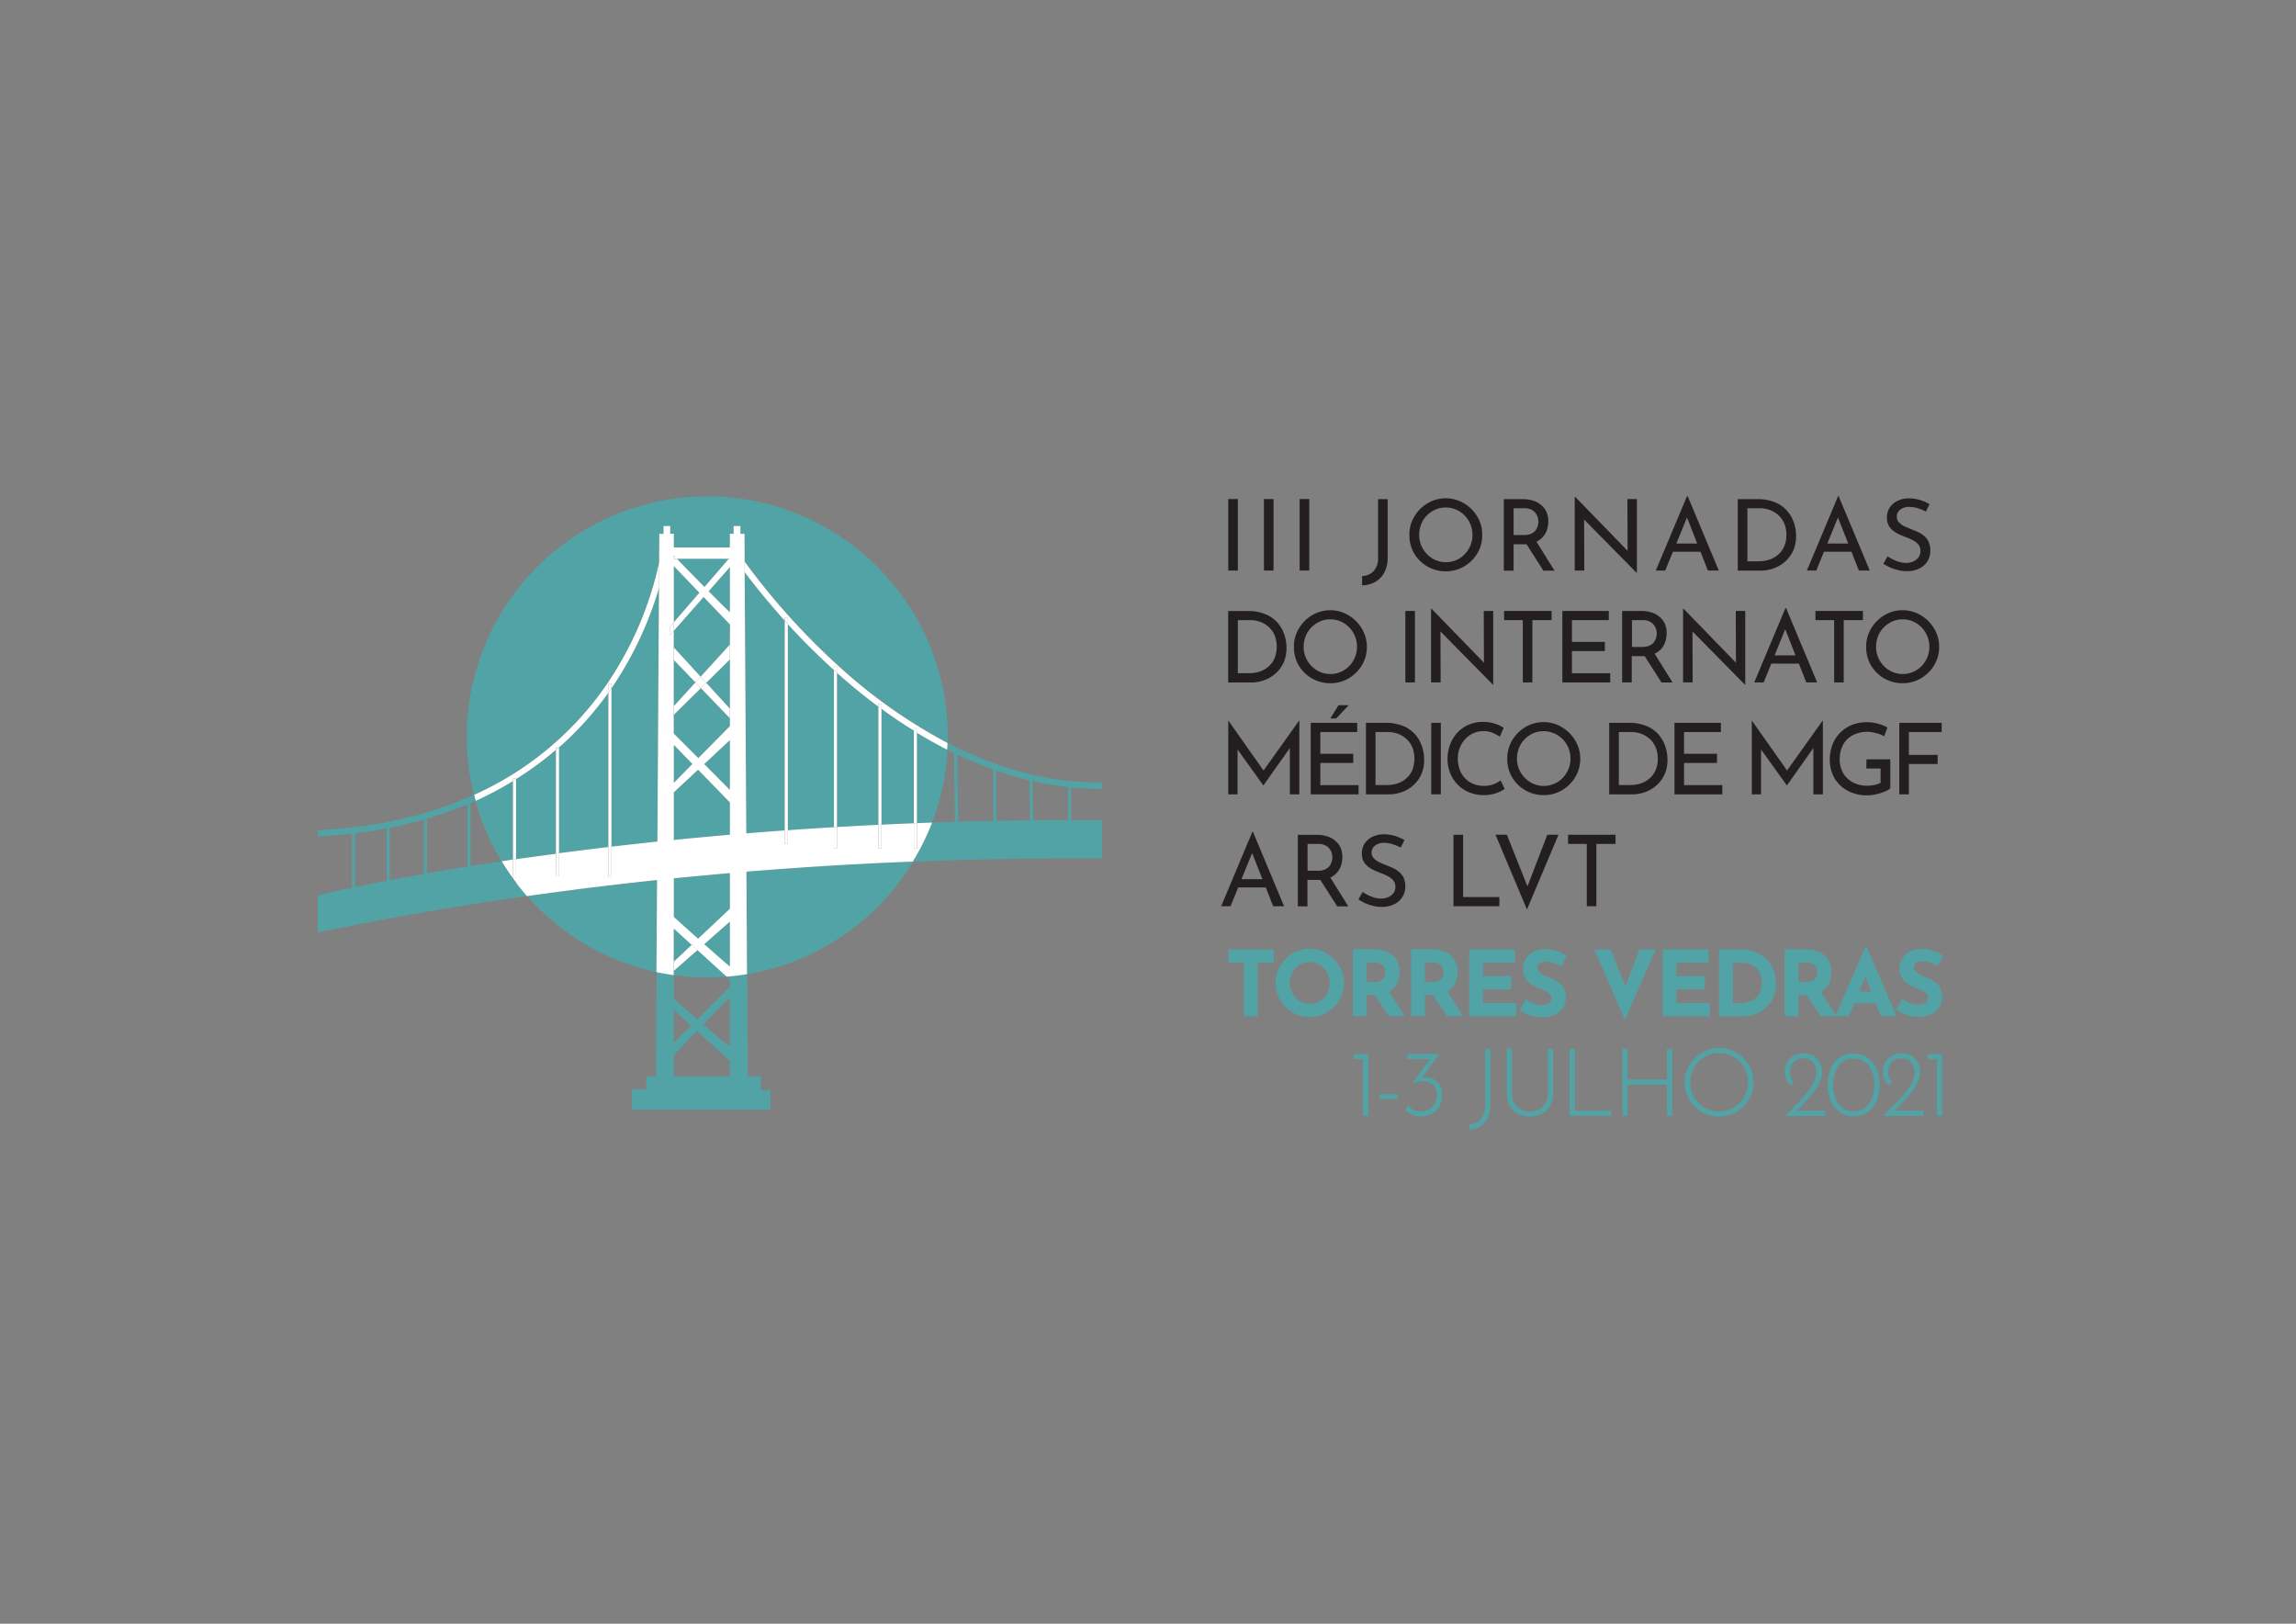 <svg id="Layer_1" data-name="Layer 1" xmlns="http://www.w3.org/2000/svg" viewBox="0 0 841.89 595.28"><rect x="0" y="0" width="841.89" height="595.28" fill="#808080" stroke="none"/><title>Square Cor</title><path d="M172.52,294.39v23.14q5.44-.87,11.36-1.75a87.89,87.89,0,0,1-9.56-22.19Z" fill="none"/><polygon points="247.08 273.08 247.08 286.95 253.89 280.06 247.08 273.08" fill="#52a3a6"/><polygon points="247.08 241.95 247.08 258.87 255 250.18 247.08 241.95" fill="#52a3a6"/><polygon points="267.63 289.55 267.63 271.27 258.22 280.07 267.63 289.55" fill="#52a3a6"/><path d="M247.08,290.47v17.47q10-1,20.55-1.91V294.17l-11.67-12Z" fill="#52a3a6"/><polygon points="267.63 259.81 267.63 241.78 258.96 250.34 267.63 259.81" fill="#52a3a6"/><polygon points="247.08 262.04 247.08 268.85 256.05 277.88 267.63 266.17 267.63 263.33 257 252.27 247.08 262.04" fill="#52a3a6"/><path d="M267.63,224.39V207.84l-7.78,8.87C262.82,219.71,265.67,222.54,267.63,224.39Z" fill="#52a3a6"/><polygon points="247.08 231.25 247.08 237.37 256.9 248.09 267.63 236.31 267.63 228.97 257.95 218.88 247.08 231.25" fill="#52a3a6"/><polygon points="247.08 207.54 247.08 228.13 256.44 217.3 247.08 207.54" fill="#52a3a6"/><path d="M188.09,286.35a127.93,127.93,0,0,1-13.77,7.24,87.89,87.89,0,0,0,9.56,22.19l4.21-.63Z" fill="#52a3a6"/><path d="M259.36,358.36c1.15,0,2.29,0,3.42-.08s2.47-.13,3.7-.22l-10.72-9.75-8.68,7.61v1.58q3.66.51,7.41.72C256.1,358.31,257.72,358.36,259.36,358.36Z" fill="#52a3a6"/><path d="M267.25,204.8H248.19c2.27,2.34,6.19,6.38,10.11,10.35Z" fill="#52a3a6"/><path d="M273.05,209.68l.6,95.85q6.93-.57,14.1-1.08v-77C281,220,276,213.63,273.05,209.68Z" fill="#52a3a6"/><polygon points="247.08 340.43 247.08 352.57 253.63 346.38 247.08 340.43" fill="#52a3a6"/><path d="M267.63,354.35V337.89l-9.4,8.26C261.83,349.34,265.34,352.41,267.63,354.35Z" fill="#52a3a6"/><path d="M189.22,285.65V315q7-1,14.63-2v-38A119,119,0,0,1,189.22,285.65Z" fill="#52a3a6"/><path d="M224.65,251.62l-.44.63v58.17q8.16-1,16.84-1.87l.58-93.13A130.93,130.93,0,0,1,224.65,251.62Z" fill="#52a3a6"/><path d="M205,274v38.86c5.78-.76,11.83-1.52,18.1-2.26V253.87A117.72,117.72,0,0,1,205,274Z" fill="#52a3a6"/><path d="M247.08,336.2c2.19,2,5.47,4.91,8.9,8l11.65-11V320.08q-10.22.87-20.55,1.92Z" fill="#52a3a6"/><path d="M193.26,328.52a88.21,88.21,0,0,0,33.52,23.62,87,87,0,0,0,8.47,2.88c1.81.51,3.65,1,5.5,1.36l.21-33.75Q217.35,325.12,193.26,328.52Z" fill="#52a3a6"/><path d="M336.22,301.77l5.56-.2a87.92,87.92,0,0,0,5.63-26.74c-3.86-2-7.6-4.07-11.19-6.26Z" fill="#52a3a6"/><path d="M307.59,247.21l-.69-.62V303.2q7.47-.43,15.19-.81V259C316.79,255.07,311.93,251.07,307.59,247.21Z" fill="#52a3a6"/><path d="M323.22,259.84v42.5q5.88-.29,11.87-.52V267.87C330.93,265.28,327,262.58,323.22,259.84Z" fill="#52a3a6"/><path d="M222.78,250.35A127.86,127.86,0,0,0,241.69,206l.06-10.32h1.62v-2.84h2.16l-.29,2.84h1.84v5h20.55v-5H269v-2.84h2.46v2.84H273l.06,10.13a253.4,253.4,0,0,0,36.1,39.73,192,192,0,0,0,38.38,26.78c0-.72,0-1.44,0-2.17a88.19,88.19,0,1,0-173.8,21.19A116.75,116.75,0,0,0,222.78,250.35Z" fill="#52a3a6"/><path d="M288.88,228.74v75.63q8.28-.58,16.89-1.1V245.58C299.38,239.79,293.71,234,288.88,228.74Z" fill="#52a3a6"/><path d="M274,357.14q4.13-.69,8.12-1.75c2.88-.77,5.71-1.68,8.47-2.72a88.46,88.46,0,0,0,44.22-36.79q-29.85,1.17-61,3.69Z" fill="#52a3a6"/><path d="M183.88,315.78q2,3.25,4.21,6.32v-7Z" fill="#fff"/><path d="M273,205.83l0,3.85c2.95,3.95,8,10.34,14.7,17.81v-1h1.13v2.29c4.83,5.28,10.5,11,16.89,16.84v-1.24h1.13v2.25l.69.62c4.34,3.86,9.2,7.86,14.5,11.8v-1h1.13v1.79c3.75,2.74,7.71,5.44,11.87,8V267h1.13v1.62c3.59,2.19,7.33,4.29,11.19,6.26,0-.82.08-1.65.1-2.49a192,192,0,0,1-38.38-26.78A253.4,253.4,0,0,1,273,205.83Z" fill="#fff"/><path d="M188.09,286.35v-1h1.13v.28a119,119,0,0,0,14.63-10.73v-1.06H205V274a117.72,117.72,0,0,0,18.1-20.08v-3.15h1.13v1.53l.44-.63a130.93,130.93,0,0,0,17-36.2l.06-9.4a127.86,127.86,0,0,1-18.91,44.33,116.75,116.75,0,0,1-49,41c.18.74.36,1.49.57,2.23A127.93,127.93,0,0,0,188.09,286.35Z" fill="#fff"/><path d="M287.75,309.31h1.13v-4.94l-1.13.08Z" fill="#fff"/><path d="M288.88,226.45h-1.13v1c.37.42.75.83,1.13,1.25Z" fill="#fff"/><path d="M223.08,253.87v56.68l1.13-.13V252.25C223.84,252.79,223.47,253.33,223.08,253.87Z" fill="#fff"/><path d="M223.08,321.56h1.13V310.42l-1.13.13Z" fill="#fff"/><path d="M224.21,250.72h-1.13v3.15c.39-.54.76-1.08,1.13-1.62Z" fill="#fff"/><path d="M203.85,274.92v38l1.13-.15V274Z" fill="#fff"/><path d="M203.85,321.24H205v-8.43l-1.13.15Z" fill="#fff"/><path d="M205,273.86h-1.13v1.06l1.13-1Z" fill="#fff"/><path d="M188.09,286.35v28.8l1.13-.16V285.65Z" fill="#fff"/><path d="M188.09,322.1c.37.51.75,1,1.13,1.51V315l-1.13.16Z" fill="#fff"/><path d="M189.22,285.37h-1.13v1l1.13-.7Z" fill="#fff"/><path d="M116.52,328.24v13.62q38.7-8,76.74-13.34c-1.41-1.58-2.75-3.22-4-4.91-.38-.5-.76-1-1.13-1.51q-2.24-3.06-4.21-6.32-5.92.89-11.36,1.75V294.39l1.8-.8c-.21-.74-.39-1.49-.57-2.23-15.32,6.95-34.15,11.89-57.29,13l.11,2.25c4.3-.21,8.44-.56,12.46-1v19.84C120.83,327.17,116.52,328.24,116.52,328.24Zm40-28.08a139.59,139.59,0,0,0,14.9-5.3v22.85q-8,1.29-14.9,2.5Zm-13.61,3.33c4.35-.86,8.5-1.88,12.48-3v19.93q-6.81,1.2-12.48,2.28Zm-12.72,2q6-.74,11.59-1.79v19.22q-6.63,1.27-11.59,2.31Z" fill="#52a3a6"/><path d="M305.77,311.06h1.13V303.2l-1.13.07Z" fill="#fff"/><path d="M306.9,244.34h-1.13v1.24l1.13,1Z" fill="#fff"/><path d="M322.09,311.06h1.13v-8.72l-1.13.05Z" fill="#fff"/><path d="M323.22,258.05h-1.13v1l1.13.83Z" fill="#fff"/><path d="M335.09,267.87v33.95l1.13-.05v-33.2Z" fill="#fff"/><path d="M335.09,311.06h1.13v-9.29l-1.13.05Z" fill="#fff"/><path d="M336.22,267h-1.13v.92l1.13.7Z" fill="#fff"/><path d="M402.56,286.83h-.05c-20.08,0-38.73-6.05-55-14.49,0,.84-.06,1.67-.1,2.49.8.41,1.61.81,2.43,1.21l.32,25.26c-2.81.08-5.61.17-8.38.27a88.62,88.62,0,0,1-7,14.31c23.89-.95,47.08-1.3,69.39-1.18v-14q-5.75,0-11.42,0v-12c3.21.31,6.46.48,9.75.48h.06c.54,0,1.07,0,1.61,0V286.8C403.63,286.81,403.1,286.83,402.56,286.83ZM351,276.6c4.26,2,8.66,3.89,13.19,5.52v18.82c-4.34.09-8.62.2-12.87.32Zm14.32,24.32V282.51a124.23,124.23,0,0,0,12.11,3.56l.29,14.66Q371.43,300.8,365.29,300.92Zm26.33-.29q-6.47,0-12.8.09l-.29-14.4a108.64,108.64,0,0,0,13.09,2.19Z" fill="#52a3a6"/><polygon points="245.53 229.93 245.53 233.02 247.08 231.25 247.08 228.13 245.53 229.93" fill="#fff"/><polygon points="267.63 204.36 267.25 204.8 267.63 204.8 267.63 204.36" fill="#fff"/><polygon points="255 250.18 247.08 258.87 247.08 262.04 257 252.27 255 250.18" fill="#fff"/><polygon points="258.96 250.34 267.63 241.78 267.63 236.31 256.9 248.09 258.96 250.34" fill="#fff"/><polygon points="255.76 348.31 253.63 346.38 247.08 352.57 247.08 355.92 255.76 348.31" fill="#fff"/><path d="M279.1,399.64l-.11-5H274.2L274,357.14c-1.37.22-2.75.42-4.14.59-.73.09-1.46.17-2.2.23l-1.15.1,1.15,1.05v2.63l-11.94,11.94c-3.24-2.77-6.37-5.46-8.61-7.39V357.5l-1.53-.23c-.48-.08-1-.15-1.45-.24-1.12-.19-2.24-.41-3.35-.65l-.24,38.23H237v4.71h-5.33v7.53h50.82v-7.29ZM267.63,365.7v18.07c-2.36-1.94-6-5-9.78-8.25C261.84,371.4,265.64,367.54,267.63,365.7ZM253.39,376l-6.31,6.3v-12Zm-6.31,10.77c2.22-2.33,5.29-5.55,8.45-8.82l12.1,11v5.66H247.08Z" fill="#52a3a6"/><polygon points="257 252.27 267.63 263.33 267.63 259.81 258.96 250.34 257 252.27" fill="#fff"/><polygon points="256.9 248.09 247.08 237.37 247.08 241.95 255 250.18 256.9 248.09" fill="#fff"/><polygon points="257 252.27 258.96 250.34 256.9 248.09 255 250.18 257 252.27" fill="#fff"/><path d="M248.19,204.8l-1.11-1.15v1.15Z" fill="#fff"/><path d="M288.88,228.74c-.38-.42-.76-.83-1.13-1.25v77l1.13-.08Z" fill="#fff"/><path d="M306.9,246.59l-1.13-1v57.69l1.13-.07Z" fill="#fff"/><path d="M323.22,259.84l-1.13-.83v43.38l1.13-.05Z" fill="#fff"/><path d="M341.78,301.57l-5.56.2v9.29h-1.13v-9.24q-6,.24-11.87.52v8.72h-1.13v-8.67q-7.71.38-15.19.81v7.86h-1.13v-7.79q-8.61.51-16.89,1.1v4.94h-1.13v-4.86q-7.17.51-14.1,1.08l-.6-95.85,0-3.85L273,195.7h-1.5v-2.84H269v2.84h-1.38v5H247.08v-5h-1.33v-2.84H243.3v2.84h-1.55L241.69,206l-.06,9.4-.58,93.13q-8.69.92-16.84,1.87v11.14h-1.13v-11c-6.27.74-12.32,1.5-18.1,2.26v8.43h-1.13V313q-7.6,1-14.63,2v8.62c1.29,1.69,2.63,3.33,4,4.91q24.08-3.42,47.7-5.89l-.21,33.75c1.11.24,2.23.46,3.35.65.48.09,1,.16,1.45.24l1.53.23V340.43l6.55,5.95,2.13,1.93,10.72,9.75,1.15-.1c.74-.06,1.47-.14,2.2-.23,1.39-.17,2.77-.37,4.14-.59l-.23-37.57q31.14-2.55,61-3.69A88.62,88.62,0,0,0,341.78,301.57Zm-74.15,52.78c-2.29-1.94-5.8-5-9.4-8.2l9.4-8.26Zm0-21.2-11.65,11c-3.43-3.05-6.71-6-8.9-8V322q10.33-1,20.55-1.92Zm0-27.12q-10.59.9-20.55,1.91V290.47l8.88-8.29,11.67,12ZM247.08,287V273.08l6.81,7Zm20.55,2.6-9.41-9.48,9.41-8.8Zm0-53.24v29.86l-11.58,11.71-9-9v-37.6L245.53,233v-3.09l1.55-1.8V207.54l9.36,9.76-9.36,10.83v3.12L258,218.87l9.68,10.1Zm0-11.92c-2-1.85-4.81-4.68-7.78-7.68l7.78-8.87Zm0-19.59h-.38l-8.95,10.35c-3.92-4-7.84-8-10.11-10.35h-1.11v-1.15l1.11,1.15h19.06l.38-.44Z" fill="#fff"/><rect x="450.38" y="182.96" width="3.52" height="26.21" fill="#231f20"/><rect x="463.46" y="182.96" width="3.52" height="26.21" fill="#231f20"/><rect x="476.55" y="182.96" width="3.52" height="26.21" fill="#231f20"/><path d="M507.6,209.86a11.3,11.3,0,0,0,1.22-5.44V183H505.3v21.35a6.89,6.89,0,0,1-1.65,5.06,6.16,6.16,0,0,1-4.19,1.79v3.41a10.54,10.54,0,0,0,4.83-1.29A8.34,8.34,0,0,0,507.6,209.86Z" fill="#231f20"/><path d="M520.67,205.62a13.47,13.47,0,0,0,4.26,2.82,13.63,13.63,0,0,0,10.37,0,13.94,13.94,0,0,0,4.28-2.87,13.53,13.53,0,0,0,2.92-4.26,13,13,0,0,0,1-5.22,12.73,12.73,0,0,0-1-5.13,14,14,0,0,0-7.2-7.21,13.1,13.1,0,0,0-10.37,0,13.82,13.82,0,0,0-7.14,7.21,12.88,12.88,0,0,0-1,5.13,13.31,13.31,0,0,0,1,5.29A13.1,13.1,0,0,0,520.67,205.62Zm.44-13.4a9.66,9.66,0,0,1,2.06-3.21,10.12,10.12,0,0,1,3.12-2.17,9.66,9.66,0,0,1,7.65,0,9.92,9.92,0,0,1,3.12,2.16,10.11,10.11,0,0,1,2.86,7.1,9.86,9.86,0,0,1-.76,3.9,10.6,10.6,0,0,1-2.07,3.17,9.4,9.4,0,0,1-6.88,2.94,9.5,9.5,0,0,1-3.85-.78,9.77,9.77,0,0,1-3.11-2.16,10.16,10.16,0,0,1-2.11-3.17,9.74,9.74,0,0,1-.76-3.86A10.36,10.36,0,0,1,521.11,192.22Z" fill="#231f20"/><path d="M555,199.53h3.88c.3,0,.58,0,.86,0l6.18,9.68H570L563.4,198.6a7.32,7.32,0,0,0,3.88-4.48,10.41,10.41,0,0,0,.45-3,8.16,8.16,0,0,0-.71-3.5,7.2,7.2,0,0,0-2-2.54,8.49,8.49,0,0,0-2.93-1.56,12.35,12.35,0,0,0-3.68-.52h-7v26.21H555Zm0-13.2h4.06a5.33,5.33,0,0,1,2.34.47,4.63,4.63,0,0,1,2.43,2.77,5.47,5.47,0,0,1,.27,1.65,5.78,5.78,0,0,1-.25,1.63,4.89,4.89,0,0,1-.83,1.62,4.26,4.26,0,0,1-1.62,1.21,6.15,6.15,0,0,1-2.59.47H555Z" fill="#231f20"/><polygon points="580.86 190.48 600.1 210 600.21 210 600.21 182.96 596.73 182.96 596.8 201.93 577.59 182.16 577.41 182.16 577.41 209.17 580.92 209.17 580.86 190.48" fill="#231f20"/><path d="M613.43,202.28h10.11l2.7,6.89h4l-11.42-27.3h-.22l-11.46,27.3h3.45Zm1.25-3,3.9-9.57,3.76,9.57Z" fill="#231f20"/><path d="M650.58,208.28a12.79,12.79,0,0,0,4.16-2.55,12.11,12.11,0,0,0,2.84-4,13.13,13.13,0,0,0,1-5.33,15.36,15.36,0,0,0-.78-4.73,12.79,12.79,0,0,0-2.45-4.33,11.9,11.9,0,0,0-4.41-3.16,16.58,16.58,0,0,0-6.61-1.19h-7.14v26.21h8.41A13.78,13.78,0,0,0,650.58,208.28Zm-9.84-2.48V186.33h4.53a10.72,10.72,0,0,1,3.67.63,9.67,9.67,0,0,1,3.11,1.87,8.66,8.66,0,0,1,2.18,3.06,10.65,10.65,0,0,1,.8,4.26,10.27,10.27,0,0,1-.77,4.08,8.33,8.33,0,0,1-2.12,3,9.44,9.44,0,0,1-3.19,1.89,11.94,11.94,0,0,1-4,.65Z" fill="#231f20"/><path d="M668.79,202.28h10.1l2.71,6.89h4l-11.42-27.3H674l-11.46,27.3H666Zm1.24-3,3.91-9.57,3.76,9.57Z" fill="#231f20"/><path d="M701.34,205.92a6.81,6.81,0,0,1-2.45.46,8.86,8.86,0,0,1-2.39-.35,13.68,13.68,0,0,1-2.36-.9,15.85,15.85,0,0,1-2-1.18l-1.56,2.75A21,21,0,0,0,693,208a16.73,16.73,0,0,0,2.92,1,13.3,13.3,0,0,0,3.32.4,10,10,0,0,0,4.57-1,7.06,7.06,0,0,0,4-6.45,7.74,7.74,0,0,0-.56-3.16,6.26,6.26,0,0,0-1.52-2.14,9.18,9.18,0,0,0-2.16-1.45q-1.2-.57-2.43-1.05c-.94-.36-1.85-.75-2.72-1.16a6.76,6.76,0,0,1-2.1-1.47,2.92,2.92,0,0,1-.8-2.08,3.15,3.15,0,0,1,1.25-2.61,5.35,5.35,0,0,1,3.36-1,10.28,10.28,0,0,1,3.12.51,20.11,20.11,0,0,1,2.93,1.19l1.34-2.68a15.83,15.83,0,0,0-3.42-1.52,14.88,14.88,0,0,0-4.48-.62,9.39,9.39,0,0,0-4,1,7,7,0,0,0-2.73,2.43,6.46,6.46,0,0,0-1,3.61,6,6,0,0,0,.65,2.9,6.24,6.24,0,0,0,1.74,2,11.58,11.58,0,0,0,2.36,1.38c.84.37,1.68.72,2.5,1a21.39,21.39,0,0,1,2.46,1.14,6.13,6.13,0,0,1,1.87,1.53,3.46,3.46,0,0,1,.71,2.23,3.75,3.75,0,0,1-.8,2.5A4.7,4.7,0,0,1,701.34,205.92Z" fill="#231f20"/><path d="M463.74,249.3a12.74,12.74,0,0,0,4.15-2.55,11.77,11.77,0,0,0,2.84-4,13.08,13.08,0,0,0,1-5.32,15.13,15.13,0,0,0-.78-4.74,12.88,12.88,0,0,0-2.45-4.33,12,12,0,0,0-4.4-3.15,16.45,16.45,0,0,0-6.62-1.2h-7.14v26.21h8.41A13.66,13.66,0,0,0,463.74,249.3Zm-9.85-2.48V227.35h4.54a10.44,10.44,0,0,1,3.66.64,9.52,9.52,0,0,1,3.12,1.86,8.9,8.9,0,0,1,2.17,3.07,11.54,11.54,0,0,1,0,8.34,8.63,8.63,0,0,1-2.12,3,9.54,9.54,0,0,1-3.19,1.89,12,12,0,0,1-4,.65Z" fill="#231f20"/><path d="M478.33,246.64a13.28,13.28,0,0,0,9.46,3.84,13,13,0,0,0,5.17-1,13.72,13.72,0,0,0,4.27-2.87,13.16,13.16,0,0,0,2.92-4.25,13,13,0,0,0,1.05-5.23,12.64,12.64,0,0,0-1.05-5.12,13.62,13.62,0,0,0-2.92-4.28,13.93,13.93,0,0,0-4.27-2.94,13.1,13.1,0,0,0-10.37,0,13.88,13.88,0,0,0-7.14,7.22,12.81,12.81,0,0,0-1,5.12,13.4,13.4,0,0,0,1,5.3A13.06,13.06,0,0,0,478.33,246.64Zm.43-13.4a9.7,9.7,0,0,1,2.07-3.2,9.92,9.92,0,0,1,3.12-2.18,9.27,9.27,0,0,1,3.84-.8,9.41,9.41,0,0,1,3.81.78,9.77,9.77,0,0,1,3.11,2.16,10.12,10.12,0,0,1,2.11,3.21,10,10,0,0,1,.76,3.89,9.79,9.79,0,0,1-.76,3.9,10.47,10.47,0,0,1-2.07,3.17A9.64,9.64,0,0,1,484,246.33a9.92,9.92,0,0,1-3.12-2.16,10.19,10.19,0,0,1-2.1-3.17,9.7,9.7,0,0,1-.76-3.86A10.56,10.56,0,0,1,478.76,233.24Z" fill="#231f20"/><rect x="515.31" y="223.98" width="3.52" height="26.21" fill="#231f20"/><polygon points="528.18 231.5 547.43 251.03 547.53 251.03 547.53 223.98 544.06 223.98 544.13 242.95 524.91 223.18 524.73 223.18 524.73 250.19 528.25 250.19 528.18 231.5" fill="#231f20"/><polygon points="561.89 250.19 561.89 227.35 568.93 227.35 568.93 223.98 551.52 223.98 551.52 227.35 558.38 227.35 558.38 250.19 561.89 250.19" fill="#231f20"/><polygon points="590.42 246.82 576.39 246.82 576.39 238.7 588.47 238.7 588.47 235.33 576.39 235.33 576.39 227.35 589.91 227.35 589.91 223.98 572.88 223.98 572.88 250.19 590.42 250.19 590.42 246.82" fill="#231f20"/><path d="M609.17,237.85a7.36,7.36,0,0,0,1.5-2.7,10.48,10.48,0,0,0,.45-3.05,8.19,8.19,0,0,0-.7-3.5,7.19,7.19,0,0,0-2-2.53,8.45,8.45,0,0,0-2.94-1.56,12.3,12.3,0,0,0-3.68-.53h-7v26.21h3.52v-9.64h3.88c.3,0,.58,0,.86,0l6.17,9.67h4.06l-6.57-10.57A7.51,7.51,0,0,0,609.17,237.85Zm-7-.67H598.4v-9.83h4.06a5.33,5.33,0,0,1,2.34.47,4.77,4.77,0,0,1,1.56,1.2,5,5,0,0,1,.87,1.58,5.47,5.47,0,0,1,.27,1.65,5.86,5.86,0,0,1-.26,1.63,4.66,4.66,0,0,1-.83,1.61,4.24,4.24,0,0,1-1.61,1.22A6.34,6.34,0,0,1,602.21,237.18Z" fill="#231f20"/><polygon points="636.53 242.95 617.32 223.18 617.14 223.18 617.14 250.19 620.66 250.19 620.59 231.5 639.84 251.03 639.94 251.03 639.94 223.98 636.47 223.98 636.53 242.95" fill="#231f20"/><path d="M654.7,222.89l-11.46,27.3h3.45l2.81-6.89h10.11l2.7,6.89h4l-11.42-27.3Zm-4,17.37,3.91-9.57,3.75,9.57Z" fill="#231f20"/><polygon points="676.05 250.19 676.05 227.35 683.09 227.35 683.09 223.98 665.68 223.98 665.68 227.35 672.54 227.35 672.54 250.19 676.05 250.19" fill="#231f20"/><path d="M684.28,237.1a13.57,13.57,0,0,0,1,5.3,12.93,12.93,0,0,0,2.89,4.24,13.5,13.5,0,0,0,4.26,2.83,13.35,13.35,0,0,0,5.2,1,13,13,0,0,0,5.17-1,13.72,13.72,0,0,0,4.27-2.87,13.16,13.16,0,0,0,2.92-4.25,13,13,0,0,0,1.05-5.23A12.64,12.64,0,0,0,710,232a13.62,13.62,0,0,0-2.92-4.28,13.93,13.93,0,0,0-4.27-2.94,13.1,13.1,0,0,0-10.37,0,13.95,13.95,0,0,0-7.15,7.22A13,13,0,0,0,684.28,237.1Zm4.35-3.86a9.54,9.54,0,0,1,2.07-3.2,9.92,9.92,0,0,1,3.12-2.18,9.27,9.27,0,0,1,3.84-.8,9.41,9.41,0,0,1,3.81.78,9.77,9.77,0,0,1,3.11,2.16,10.11,10.11,0,0,1,2.87,7.1,10,10,0,0,1-.76,3.9,10.47,10.47,0,0,1-2.07,3.17,9.64,9.64,0,0,1-10.73,2.16,9.81,9.81,0,0,1-3.12-2.16,10.19,10.19,0,0,1-2.1-3.17,9.7,9.7,0,0,1-.76-3.86A10.56,10.56,0,0,1,688.63,233.24Z" fill="#231f20"/><polygon points="476.44 291.22 476.44 264.17 476.37 264.17 463.31 282.48 450.41 264.17 450.38 264.17 450.38 291.22 453.79 291.22 453.79 274.78 463.21 287.92 463.28 287.92 472.96 274.23 472.96 291.22 476.44 291.22" fill="#231f20"/><polygon points="480.61 291.22 498.16 291.22 498.16 287.84 484.13 287.84 484.13 279.72 496.2 279.72 496.2 276.35 484.13 276.35 484.13 268.38 497.65 268.38 497.65 265 480.61 265 480.61 291.22" fill="#231f20"/><polygon points="490.8 258.55 487.79 263.41 489.93 263.41 494.53 258.55 490.8 258.55" fill="#231f20"/><path d="M519,269.35a12,12,0,0,0-4.4-3.15A16.45,16.45,0,0,0,508,265h-7.14v26.22h8.41a13.88,13.88,0,0,0,4.95-.89,12.77,12.77,0,0,0,4.15-2.56,11.83,11.83,0,0,0,2.84-4,13.13,13.13,0,0,0,1-5.33,15.07,15.07,0,0,0-.78-4.73A12.83,12.83,0,0,0,519,269.35Zm-1.12,12.93a8.58,8.58,0,0,1-2.12,3,9.35,9.35,0,0,1-3.19,1.88,11.8,11.8,0,0,1-4,.65h-4.21V268.38h4.54a10.67,10.67,0,0,1,3.66.63,9.54,9.54,0,0,1,3.12,1.87,8.76,8.76,0,0,1,2.17,3.06,11.54,11.54,0,0,1,0,8.34Z" fill="#231f20"/><rect x="524.8" y="265" width="3.52" height="26.21" fill="#231f20"/><path d="M538.56,290.42a14.33,14.33,0,0,0,5.49,1.09,14.16,14.16,0,0,0,3.29-.37,13.14,13.14,0,0,0,2.62-.9,16.12,16.12,0,0,0,1.78-1l-1.49-3.12a10.77,10.77,0,0,1-2.57,1.38,9.61,9.61,0,0,1-3.55.61,10,10,0,0,1-4-.76,8.91,8.91,0,0,1-3-2.1,9.32,9.32,0,0,1-1.92-3.17,11.41,11.41,0,0,1-.67-4,10.54,10.54,0,0,1,.74-3.94,10.26,10.26,0,0,1,2-3.2,9.21,9.21,0,0,1,3-2.14,8.78,8.78,0,0,1,3.63-.76,8.62,8.62,0,0,1,3.42.65,14.89,14.89,0,0,1,2.63,1.38l1.41-3.27a14.58,14.58,0,0,0-3.29-1.5,13.73,13.73,0,0,0-4.28-.64,13.09,13.09,0,0,0-5.21,1,12.33,12.33,0,0,0-4.11,2.85,12.91,12.91,0,0,0-2.7,4.31,14.92,14.92,0,0,0-1,5.42,14,14,0,0,0,.92,5.06,12.94,12.94,0,0,0,2.63,4.18A12.28,12.28,0,0,0,538.56,290.42Z" fill="#231f20"/><path d="M560.82,265.78a14,14,0,0,0-4.26,2.94,13.79,13.79,0,0,0-2.88,4.28,12.88,12.88,0,0,0-1,5.13,13.35,13.35,0,0,0,1,5.29,13.06,13.06,0,0,0,2.88,4.24,13.5,13.5,0,0,0,4.26,2.83,13.21,13.21,0,0,0,5.2,1,13,13,0,0,0,5.17-1,13.91,13.91,0,0,0,4.28-2.86,13.37,13.37,0,0,0,2.92-4.26,13,13,0,0,0,1.05-5.22,12.73,12.73,0,0,0-1.05-5.13,13.91,13.91,0,0,0-2.92-4.28,14.33,14.33,0,0,0-4.28-2.94,13.1,13.1,0,0,0-10.37,0ZM573,271a10.26,10.26,0,0,1,2.1,3.21,10,10,0,0,1,.76,3.9,9.86,9.86,0,0,1-.76,3.9A10.9,10.9,0,0,1,573,285.2a9.49,9.49,0,0,1-6.89,2.93,9.33,9.33,0,0,1-3.85-.78,9.58,9.58,0,0,1-3.11-2.15A10.28,10.28,0,0,1,557,282a10,10,0,0,1-.76-3.87,10.35,10.35,0,0,1,.73-3.89,9.66,9.66,0,0,1,2.06-3.21,10.32,10.32,0,0,1,3.12-2.18,9.71,9.71,0,0,1,7.65,0A9.89,9.89,0,0,1,573,271Z" fill="#231f20"/><path d="M608.22,269.35a12,12,0,0,0-4.4-3.15,16.45,16.45,0,0,0-6.62-1.2h-7.14v26.22h8.41a13.88,13.88,0,0,0,4.95-.89,12.77,12.77,0,0,0,4.15-2.56,11.85,11.85,0,0,0,2.85-4,13.3,13.3,0,0,0,1-5.33,15.07,15.07,0,0,0-.78-4.73A12.83,12.83,0,0,0,608.22,269.35Zm-1.12,12.93a8.58,8.58,0,0,1-2.12,3,9.35,9.35,0,0,1-3.19,1.88,11.75,11.75,0,0,1-4,.65h-4.2V268.38h4.53a10.67,10.67,0,0,1,3.66.63,9.54,9.54,0,0,1,3.12,1.87,8.64,8.64,0,0,1,2.17,3.06,10.61,10.61,0,0,1,.8,4.26A10.34,10.34,0,0,1,607.1,282.28Z" fill="#231f20"/><polygon points="617.5 279.72 629.58 279.72 629.58 276.35 617.5 276.35 617.5 268.38 631.02 268.38 631.02 265 613.99 265 613.99 291.22 631.53 291.22 631.53 287.84 617.5 287.84 617.5 279.72" fill="#231f20"/><polygon points="655.27 282.48 642.37 264.17 642.34 264.17 642.34 291.22 645.74 291.22 645.74 274.78 655.17 287.92 655.24 287.92 664.92 274.23 664.92 291.22 668.4 291.22 668.4 264.17 668.33 264.17 655.27 282.48" fill="#231f20"/><path d="M684.35,281.75h5.22V287a8.05,8.05,0,0,1-2.24.78,12.43,12.43,0,0,1-2.65.28,11.51,11.51,0,0,1-4.11-.71,9.24,9.24,0,0,1-3.21-2,8.55,8.55,0,0,1-2.07-3.06,10.31,10.31,0,0,1-.72-3.91,11.54,11.54,0,0,1,.72-4.19,8.81,8.81,0,0,1,2.07-3.19,9.06,9.06,0,0,1,3.22-2,12,12,0,0,1,4.21-.71,10.1,10.1,0,0,1,2.1.24,17.64,17.64,0,0,1,2.19.59,9.62,9.62,0,0,1,1.8.8l1.2-3.22a15.33,15.33,0,0,0-3.45-1.38,15.87,15.87,0,0,0-4.24-.55,14.3,14.3,0,0,0-5.15.93,12.58,12.58,0,0,0-7.23,7.1,15.3,15.3,0,0,0-1.07,5.86,13.4,13.4,0,0,0,1,5.11,11.87,11.87,0,0,0,2.76,4.1,12.77,12.77,0,0,0,4.31,2.72,15.61,15.61,0,0,0,5.67,1,14.17,14.17,0,0,0,2.34-.22,20.52,20.52,0,0,0,2.43-.58,16.82,16.82,0,0,0,2.16-.82,6.59,6.59,0,0,0,1.52-.92V278.38h-8.74Z" fill="#231f20"/><polygon points="711.98 268.38 711.98 265 696.43 265 696.43 291.22 699.94 291.22 699.94 280.09 710.49 280.09 710.49 276.75 699.94 276.75 699.94 268.38 711.98 268.38" fill="#231f20"/><path d="M459.22,304.94l-11.45,27.3h3.44l2.82-6.89h10.1l2.71,6.89h4l-11.42-27.3Zm-4,17.37,3.91-9.57,3.76,9.57Z" fill="#231f20"/><path d="M490.26,319.89a7.2,7.2,0,0,0,1.5-2.7,10.41,10.41,0,0,0,.45-3,8.16,8.16,0,0,0-.7-3.5,7.32,7.32,0,0,0-2-2.54,8.45,8.45,0,0,0-2.94-1.56,12.31,12.31,0,0,0-3.68-.52h-7v26.21h3.52V322.6h3.88c.3,0,.58,0,.86,0l6.17,9.68h4.06l-6.57-10.57A7.43,7.43,0,0,0,490.26,319.89Zm-7-.67h-3.81V309.4h4.06a5.33,5.33,0,0,1,2.34.47,4.63,4.63,0,0,1,2.43,2.77,5.47,5.47,0,0,1,.27,1.65,5.81,5.81,0,0,1-.26,1.63,4.62,4.62,0,0,1-.83,1.62,4.22,4.22,0,0,1-1.61,1.21A6.18,6.18,0,0,1,483.3,319.22Z" fill="#231f20"/><path d="M513.15,319.8a9.18,9.18,0,0,0-2.16-1.45q-1.19-.57-2.43-1.05c-.94-.36-1.84-.75-2.71-1.16a6.81,6.81,0,0,1-2.11-1.47,2.92,2.92,0,0,1-.79-2.08A3.12,3.12,0,0,1,504.2,310a5.3,5.3,0,0,1,3.35-1,10.28,10.28,0,0,1,3.12.51,19.06,19.06,0,0,1,2.93,1.2L515,308a16.14,16.14,0,0,0-3.43-1.52,14.83,14.83,0,0,0-4.48-.62,9.39,9.39,0,0,0-4,1,7,7,0,0,0-2.73,2.43,6.46,6.46,0,0,0-1,3.61,6,6,0,0,0,.65,2.9,6.24,6.24,0,0,0,1.74,2,11.58,11.58,0,0,0,2.36,1.38c.85.37,1.68.72,2.5,1a22.37,22.37,0,0,1,2.47,1.14,6.2,6.2,0,0,1,1.86,1.53,3.46,3.46,0,0,1,.71,2.23,3.75,3.75,0,0,1-.8,2.5,4.7,4.7,0,0,1-2,1.39,6.81,6.81,0,0,1-2.45.46,8.86,8.86,0,0,1-2.39-.35,13.68,13.68,0,0,1-2.36-.9,15.85,15.85,0,0,1-2-1.18l-1.56,2.75a21,21,0,0,0,2.39,1.33,16,16,0,0,0,2.92,1,13.3,13.3,0,0,0,3.32.4,10,10,0,0,0,4.57-1,7.09,7.09,0,0,0,4-6.45,7.73,7.73,0,0,0-.57-3.16A6.26,6.26,0,0,0,513.15,319.8Z" fill="#231f20"/><polygon points="536.48 306.03 532.96 306.03 532.96 332.24 549.78 332.24 549.78 328.87 536.48 328.87 536.48 306.03" fill="#231f20"/><polygon points="560.08 324.96 552.54 306.03 548.37 306.03 559.9 333.44 571.46 306.03 567.37 306.03 560.08 324.96" fill="#231f20"/><polygon points="574.98 309.4 581.83 309.4 581.83 332.24 585.35 332.24 585.35 309.4 592.38 309.4 592.38 306.03 574.98 306.03 574.98 309.4" fill="#231f20"/><polygon points="496.62 388.17 499.94 388.17 499.94 408.96 501.63 408.96 501.63 386.56 496.62 386.56 496.62 388.17" fill="#52a3a6" stroke="#52a3a6" stroke-miterlimit="10" stroke-width="0.25"/><rect x="505.98" y="401.35" width="6.35" height="1.44" fill="#52a3a6" stroke="#52a3a6" stroke-miterlimit="10" stroke-width="0.25"/><path d="M526.72,396.53a5.82,5.82,0,0,0-2.14-1.17,7.36,7.36,0,0,0-2.54-.29,5.58,5.58,0,0,0-.72,0l6.21-8.55H516.21v1.58h8.48l-6.42,8.75.13.1a8.25,8.25,0,0,1,1.41-.48,7.18,7.18,0,0,1,1.78-.21,5.56,5.56,0,0,1,3.95,1.38,4.9,4.9,0,0,1,1.47,3.77,6.4,6.4,0,0,1-.79,3.22,5.48,5.48,0,0,1-2.17,2.18,6.4,6.4,0,0,1-3.18.78,5.8,5.8,0,0,1-2.57-.6,5.93,5.93,0,0,1-2-1.5l-.86,1.38a7.5,7.5,0,0,0,2.44,1.69,7.28,7.28,0,0,0,3,.64,8.2,8.2,0,0,0,4-1,7.19,7.19,0,0,0,2.8-2.7,7.76,7.76,0,0,0,1-4.06,7.51,7.51,0,0,0-.53-2.95A5.52,5.52,0,0,0,526.72,396.53Z" fill="#52a3a6" stroke="#52a3a6" stroke-miterlimit="10" stroke-width="0.25"/><path d="M544.65,405.19a7.53,7.53,0,0,1-1.63,5.18,5.79,5.79,0,0,1-4.1,2v1.61a7.66,7.66,0,0,0,3.75-1.08,7.19,7.19,0,0,0,2.66-2.94,9.86,9.86,0,0,0,1-4.63V384.6h-1.68Z" fill="#52a3a6" stroke="#52a3a6" stroke-miterlimit="10" stroke-width="0.25"/><path d="M567.74,400.73a7.36,7.36,0,0,1-.88,3.67,6.13,6.13,0,0,1-2.4,2.39,7.11,7.11,0,0,1-3.48.84,6.92,6.92,0,0,1-3.43-.84,6.24,6.24,0,0,1-2.39-2.39,7.35,7.35,0,0,1-.87-3.67V384.6h-1.68v16.23a8.89,8.89,0,0,0,1.09,4.53,7.38,7.38,0,0,0,3,2.88,9.62,9.62,0,0,0,8.54,0,7.47,7.47,0,0,0,3-2.88,8.79,8.79,0,0,0,1.11-4.53V384.6h-1.64Z" fill="#52a3a6" stroke="#52a3a6" stroke-miterlimit="10" stroke-width="0.25"/><polygon points="577.34 384.6 575.66 384.6 575.66 408.96 590.69 408.96 590.69 407.35 577.34 407.35 577.34 384.6" fill="#52a3a6" stroke="#52a3a6" stroke-miterlimit="10" stroke-width="0.25"/><polygon points="611.38 395.93 596.69 395.93 596.69 384.6 595.01 384.6 595.01 408.96 596.69 408.96 596.69 397.5 611.38 397.5 611.38 408.96 613.06 408.96 613.06 384.6 611.38 384.6 611.38 395.93" fill="#52a3a6" stroke="#52a3a6" stroke-miterlimit="10" stroke-width="0.25"/><path d="M639.17,388a12.5,12.5,0,0,0-4-2.71,12.14,12.14,0,0,0-4.84-1,12,12,0,0,0-4.82,1,12.77,12.77,0,0,0-6.64,6.69,12.13,12.13,0,0,0-1,4.82,12.54,12.54,0,0,0,1,4.94,11.93,11.93,0,0,0,2.68,3.94,12.13,12.13,0,0,0,4,2.61,12.47,12.47,0,0,0,4.82.93,12.34,12.34,0,0,0,8.82-3.64,12.69,12.69,0,0,0,2.69-4,12.34,12.34,0,0,0,0-9.64A12.89,12.89,0,0,0,639.17,388Zm1.11,13a10.91,10.91,0,0,1-2.31,3.43,11.23,11.23,0,0,1-3.43,2.32,10.6,10.6,0,0,1-4.22.84,10.28,10.28,0,0,1-4.14-.84,11.14,11.14,0,0,1-3.41-2.32,10.56,10.56,0,0,1-2.3-3.43,10.69,10.69,0,0,1-.82-4.19,10.9,10.9,0,0,1,6.48-10,10.1,10.1,0,0,1,4.22-.88,10.37,10.37,0,0,1,4.19.86,10.94,10.94,0,0,1,5.74,5.82,11,11,0,0,1,0,8.42Z" fill="#52a3a6" stroke="#52a3a6" stroke-miterlimit="10" stroke-width="0.25"/><path d="M661.55,404.16c1.13-1.19,2.19-2.39,3.16-3.6a19.68,19.68,0,0,0,2.35-3.67,8.62,8.62,0,0,0,.89-3.74,7.44,7.44,0,0,0-.81-3.48,6.13,6.13,0,0,0-2.26-2.47,6.28,6.28,0,0,0-3.41-.91,7.2,7.2,0,0,0-3.74.91,5.94,5.94,0,0,0-2.34,2.43,7.35,7.35,0,0,0-.79,3.38,7.18,7.18,0,0,0,.23,1.78,5.77,5.77,0,0,0,.67,1.63,5.33,5.33,0,0,0,1.06,1.29l1-.93a4.47,4.47,0,0,1-1-1.64,6.61,6.61,0,0,1-.34-2.16,6.35,6.35,0,0,1,.24-1.67,5.12,5.12,0,0,1,.81-1.66,4.11,4.11,0,0,1,1.52-1.29,5.32,5.32,0,0,1,2.44-.5,5.21,5.21,0,0,1,1.7.3,4.6,4.6,0,0,1,2.81,2.59,6.13,6.13,0,0,1,.47,2.54,7.94,7.94,0,0,1-1,3.6,21.87,21.87,0,0,1-2.55,3.82q-1.62,2-3.66,4.05t-4.24,4.2h14.35v-1.61H658.56Z" fill="#52a3a6" stroke="#52a3a6" stroke-miterlimit="10" stroke-width="0.25"/><path d="M686.62,389.67a8.53,8.53,0,0,0-2.94-2.44,8.68,8.68,0,0,0-4-.88,9,9,0,0,0-4,.85,8.15,8.15,0,0,0-3,2.38,10.89,10.89,0,0,0-1.81,3.62,15.46,15.46,0,0,0-.62,4.51,15.18,15.18,0,0,0,.63,4.44,11.66,11.66,0,0,0,1.84,3.66,8.31,8.31,0,0,0,3,2.45,8.83,8.83,0,0,0,4,.88,8.68,8.68,0,0,0,4-.88,8.42,8.42,0,0,0,2.94-2.44,11.27,11.27,0,0,0,1.83-3.63,15.4,15.4,0,0,0,.63-4.48,15,15,0,0,0-.63-4.42A11.22,11.22,0,0,0,686.62,389.67Zm-.23,13.27a7.75,7.75,0,0,1-2.71,3.4,6.9,6.9,0,0,1-4,1.18,6.79,6.79,0,0,1-4-1.18,7.69,7.69,0,0,1-2.68-3.4,14,14,0,0,1,0-10.41,7.86,7.86,0,0,1,2.68-3.4,6.5,6.5,0,0,1,4-1.16,6.61,6.61,0,0,1,4,1.16,7.92,7.92,0,0,1,2.71,3.4,12.67,12.67,0,0,1,1,5.18A12.88,12.88,0,0,1,686.39,402.94Z" fill="#52a3a6" stroke="#52a3a6" stroke-miterlimit="10" stroke-width="0.25"/><path d="M697.51,404.16q1.69-1.79,3.15-3.6a18.7,18.7,0,0,0,2.35-3.67,8.49,8.49,0,0,0,.9-3.74,7.44,7.44,0,0,0-.81-3.48,6.15,6.15,0,0,0-2.27-2.47,6.25,6.25,0,0,0-3.41-.91,7.22,7.22,0,0,0-3.74.91,5.92,5.92,0,0,0-2.33,2.43,7.52,7.52,0,0,0-.57,5.16,5.77,5.77,0,0,0,.67,1.63,5.37,5.37,0,0,0,1.07,1.29l1-.93a4.59,4.59,0,0,1-1-1.64,6.51,6.51,0,0,1-.1-3.83,5.3,5.3,0,0,1,.8-1.66,4.22,4.22,0,0,1,1.53-1.29,5.29,5.29,0,0,1,2.44-.5,5.2,5.2,0,0,1,1.69.3,4.58,4.58,0,0,1,2.82,2.59,6.14,6.14,0,0,1,.46,2.54,7.92,7.92,0,0,1-.94,3.6,21.41,21.41,0,0,1-2.56,3.82q-1.61,2-3.65,4.05c-1.36,1.39-2.78,2.79-4.24,4.2h14.34v-1.61H694.52C695.49,406.3,696.48,405.24,697.51,404.16Z" fill="#52a3a6" stroke="#52a3a6" stroke-miterlimit="10" stroke-width="0.25"/><polygon points="706.96 388.17 710.29 388.17 710.29 408.96 711.97 408.96 711.97 386.56 706.96 386.56 706.96 388.17" fill="#52a3a6" stroke="#52a3a6" stroke-miterlimit="10" stroke-width="0.25"/><polygon points="450.58 352.82 456.25 352.82 456.25 372.45 461.02 372.45 461.02 352.82 466.92 352.82 466.92 348.21 450.58 348.21 450.58 352.82" fill="#52a3a6" stroke="#52a3a6" stroke-miterlimit="10" stroke-width="0.25"/><path d="M489,351.65a12.94,12.94,0,0,0-4-2.72,12.08,12.08,0,0,0-9.58,0,12.72,12.72,0,0,0-6.59,6.69,11.92,11.92,0,0,0-1,4.74,12,12,0,0,0,1,4.81,12.36,12.36,0,0,0,6.59,6.59,12.43,12.43,0,0,0,9.58,0,12.56,12.56,0,0,0,4-2.65,12,12,0,0,0,2.7-3.94,11.89,11.89,0,0,0,1-4.81,11.76,11.76,0,0,0-1-4.74A12.49,12.49,0,0,0,489,351.65Zm-1.83,11.73a8,8,0,0,1-1.54,2.47,7.06,7.06,0,0,1-5.21,2.26,7.31,7.31,0,0,1-3-.6,7.53,7.53,0,0,1-2.41-1.66,7.7,7.7,0,0,1-1.61-2.47,7.92,7.92,0,0,1-.58-3,8.36,8.36,0,0,1,.56-3.06,7.88,7.88,0,0,1,1.58-2.49,7.41,7.41,0,0,1,2.38-1.66,7.29,7.29,0,0,1,8.22,1.66,8.25,8.25,0,0,1,1.58,2.49,8.16,8.16,0,0,1,.57,3.06A7.91,7.91,0,0,1,487.21,363.38Z" fill="#52a3a6" stroke="#52a3a6" stroke-miterlimit="10" stroke-width="0.25"/><path d="M511.15,362a7.69,7.69,0,0,0,1.45-2.7,10.11,10.11,0,0,0,.44-3,8.85,8.85,0,0,0-.62-3.38,7.12,7.12,0,0,0-1.83-2.57,8.41,8.41,0,0,0-3-1.65,13.3,13.3,0,0,0-4.05-.57h-7.35v24.25H501v-7.71h3.18l5.12,7.71h5.57l-5.65-8.82A7,7,0,0,0,511.15,362ZM501,352.82h3.42a4,4,0,0,1,2,.43,2.94,2.94,0,0,1,1.1,1.05,4.07,4.07,0,0,1,.48,1.24,6.15,6.15,0,0,1,.11,1,4.08,4.08,0,0,1-.18,1.14,3.79,3.79,0,0,1-.59,1.17,3.19,3.19,0,0,1-1.14.92,4.05,4.05,0,0,1-1.81.36H501Z" fill="#52a3a6" stroke="#52a3a6" stroke-miterlimit="10" stroke-width="0.25"/><path d="M532.46,362a7.53,7.53,0,0,0,1.45-2.7,10.13,10.13,0,0,0,.45-3,8.67,8.67,0,0,0-.63-3.38,7,7,0,0,0-1.83-2.57,8.32,8.32,0,0,0-3-1.65,13.2,13.2,0,0,0-4-.57h-7.35v24.25h4.78v-7.71h3.18l5.12,7.71h5.57l-5.65-8.82A6.68,6.68,0,0,0,532.46,362Zm-10.16-9.22h3.43a3.92,3.92,0,0,1,2,.43,2.94,2.94,0,0,1,1.1,1.05,3.83,3.83,0,0,1,.48,1.24,5.33,5.33,0,0,1,.12,1,4.08,4.08,0,0,1-.18,1.14,3.83,3.83,0,0,1-.6,1.17,3.07,3.07,0,0,1-1.13.92,4.1,4.1,0,0,1-1.82.36H522.3Z" fill="#52a3a6" stroke="#52a3a6" stroke-miterlimit="10" stroke-width="0.25"/><polygon points="555.84 367.84 543.62 367.84 543.62 362.6 554.02 362.6 554.02 357.99 543.62 357.99 543.62 352.82 555.38 352.82 555.38 348.21 538.84 348.21 538.84 372.45 555.84 372.45 555.84 367.84" fill="#52a3a6" stroke="#52a3a6" stroke-miterlimit="10" stroke-width="0.25"/><path d="M564.5,353a4.18,4.18,0,0,1,2.44-.62,8.26,8.26,0,0,1,2.69.49,18.85,18.85,0,0,1,2.81,1.25l1.81-3.65a16.13,16.13,0,0,0-3.27-1.65,13.73,13.73,0,0,0-4.76-.69,9.19,9.19,0,0,0-4,1,6.63,6.63,0,0,0-2.65,2.46,6.86,6.86,0,0,0-.94,3.65,5.9,5.9,0,0,0,2.32,5,12.48,12.48,0,0,0,2.23,1.37c.79.37,1.56.7,2.3,1a10.35,10.35,0,0,1,1.77.85,5,5,0,0,1,1.28,1.09,2,2,0,0,1,.48,1.32,2.22,2.22,0,0,1-.58,1.64,3.1,3.1,0,0,1-1.45.84,6.14,6.14,0,0,1-1.73.25,7.76,7.76,0,0,1-1.87-.26,11.27,11.27,0,0,1-2-.74,11.43,11.43,0,0,1-1.86-1.11l-2.11,3.73a14.53,14.53,0,0,0,2.67,1.46,14.7,14.7,0,0,0,5.63,1.14,9.78,9.78,0,0,0,4.55-1,7,7,0,0,0,2.8-2.56,6.44,6.44,0,0,0,.95-3.42,7.75,7.75,0,0,0-.49-2.95,6,6,0,0,0-1.32-2,7.77,7.77,0,0,0-1.86-1.35,18.38,18.38,0,0,0-2.09-.94,23.39,23.39,0,0,1-2.23-1,6.5,6.5,0,0,1-1.74-1.2,2.12,2.12,0,0,1-.68-1.53A2.16,2.16,0,0,1,564.5,353Z" fill="#52a3a6" stroke="#52a3a6" stroke-miterlimit="10" stroke-width="0.25"/><polygon points="606.9 348.21 601.24 348.21 596.04 361.88 590.5 348.21 584.76 348.21 595.83 373.57 606.9 348.21" fill="#52a3a6" stroke="#52a3a6" stroke-miterlimit="10" stroke-width="0.25"/><polygon points="626.8 367.84 614.58 367.84 614.58 362.6 624.99 362.6 624.99 357.99 614.58 357.99 614.58 352.82 626.34 352.82 626.34 348.21 609.8 348.21 609.8 372.45 626.8 372.45 626.8 367.84" fill="#52a3a6" stroke="#52a3a6" stroke-miterlimit="10" stroke-width="0.25"/><path d="M648.07,352.19a11.2,11.2,0,0,0-4.14-2.9,16,16,0,0,0-6.22-1.08h-7.25v24.25h8.43a13.46,13.46,0,0,0,4.68-.81,11.72,11.72,0,0,0,3.89-2.34,11.09,11.09,0,0,0,2.65-3.69,11.68,11.68,0,0,0,1-4.86,14.61,14.61,0,0,0-.72-4.51A11.77,11.77,0,0,0,648.07,352.19Zm-2.51,11.45a5.93,5.93,0,0,1-1.64,2.32,7.31,7.31,0,0,1-2.56,1.41,10.94,10.94,0,0,1-3.29.47h-2.83v-15h3.88a8,8,0,0,1,2,.31,7.09,7.09,0,0,1,2.33,1.14,6.56,6.56,0,0,1,1.91,2.32,8.51,8.51,0,0,1,.77,3.87A8.24,8.24,0,0,1,645.56,363.64Z" fill="#52a3a6" stroke="#52a3a6" stroke-miterlimit="10" stroke-width="0.25"/><path d="M684.35,347.25h-.26l-10.91,25.14-5.61-8.75a6.68,6.68,0,0,0,1.94-1.6,7.53,7.53,0,0,0,1.45-2.7,10.13,10.13,0,0,0,.45-3,8.67,8.67,0,0,0-.63-3.38,7.12,7.12,0,0,0-1.83-2.57,8.32,8.32,0,0,0-3-1.65,13.2,13.2,0,0,0-4.05-.57h-7.35v24.25h4.78v-7.71h3.18l5.12,7.71h10.21l2-4.75h8l1.87,4.75h5.53Zm-25,5.57h3.43a3.92,3.92,0,0,1,2,.43,2.94,2.94,0,0,1,1.1,1.05,3.83,3.83,0,0,1,.48,1.24,5.33,5.33,0,0,1,.12,1,4.08,4.08,0,0,1-.18,1.14,3.83,3.83,0,0,1-.6,1.17,3.07,3.07,0,0,1-1.13.92,4.1,4.1,0,0,1-1.82.36h-3.39Zm22.16,10.87,2.46-5.91,2.33,5.91Z" fill="#52a3a6" stroke="#52a3a6" stroke-miterlimit="10" stroke-width="0.25"/><path d="M710.25,360.81a7.77,7.77,0,0,0-1.86-1.35,18.38,18.38,0,0,0-2.09-.94,23.39,23.39,0,0,1-2.23-1,6.5,6.5,0,0,1-1.74-1.2,2.12,2.12,0,0,1-.68-1.53,2.16,2.16,0,0,1,.89-1.88,4.16,4.16,0,0,1,2.44-.62,8.2,8.2,0,0,1,2.68.49,18.51,18.51,0,0,1,2.82,1.25l1.81-3.65a16.22,16.22,0,0,0-3.28-1.65,13.66,13.66,0,0,0-4.76-.69,9.18,9.18,0,0,0-4,1,6.57,6.57,0,0,0-2.65,2.46,6.86,6.86,0,0,0-.94,3.65,6.16,6.16,0,0,0,.64,2.95,6.31,6.31,0,0,0,1.68,2,11.81,11.81,0,0,0,2.23,1.37c.79.37,1.56.7,2.3,1a9.9,9.9,0,0,1,1.76.85,4.89,4.89,0,0,1,1.29,1.09,2,2,0,0,1,.48,1.32,2.26,2.26,0,0,1-.58,1.64,3.1,3.1,0,0,1-1.45.84,6.14,6.14,0,0,1-1.73.25,7.84,7.84,0,0,1-1.88-.26,11.57,11.57,0,0,1-3.88-1.85l-2.11,3.73a13.91,13.91,0,0,0,2.67,1.46,14.6,14.6,0,0,0,5.63,1.14,9.78,9.78,0,0,0,4.55-1,7,7,0,0,0,2.8-2.56,6.53,6.53,0,0,0,.95-3.42,7.75,7.75,0,0,0-.49-2.95A6,6,0,0,0,710.25,360.81Z" fill="#52a3a6" stroke="#52a3a6" stroke-miterlimit="10" stroke-width="0.25"/></svg>